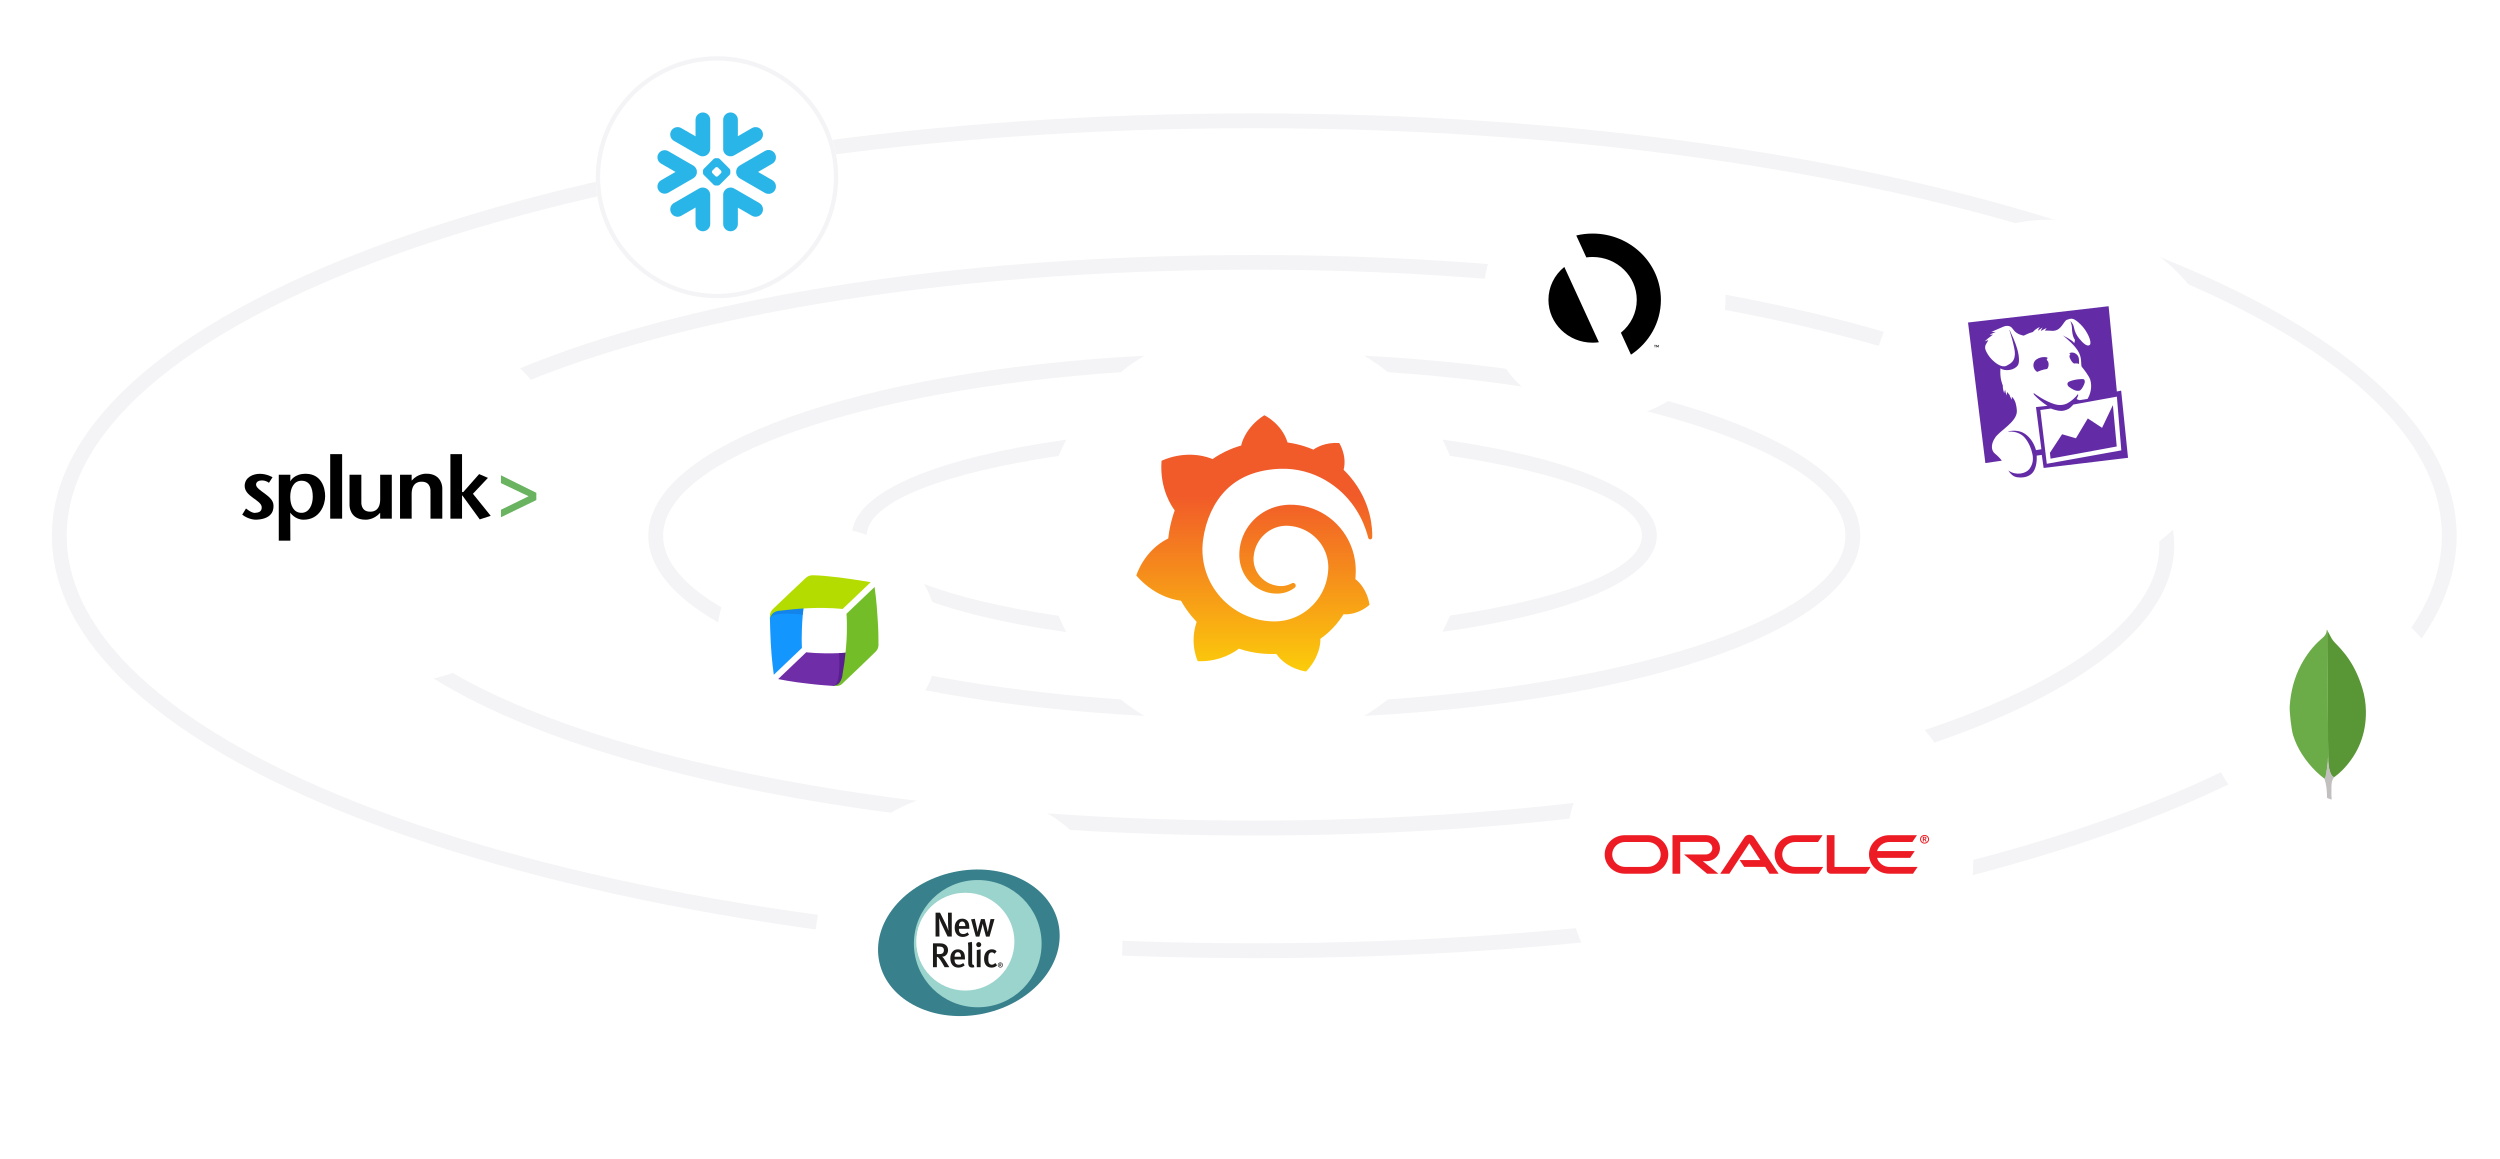 <svg width="578" height="268" viewBox="0 0 578 268" fill="none" xmlns="http://www.w3.org/2000/svg">
<path opacity="0.3" d="M289.988 193.172C170.729 193.172 77.297 163.692 77.297 126.065C77.297 88.439 170.729 58.959 289.988 58.959C409.247 58.959 502.679 88.439 502.679 126.065C502.679 163.692 409.247 193.172 289.988 193.172ZM289.988 62.358C174.592 62.358 80.725 90.926 80.725 126.043C80.725 161.159 174.592 189.727 289.988 189.727C405.384 189.727 499.251 161.159 499.251 126.043C499.251 90.926 405.384 62.358 289.988 62.358Z" fill="#D8D8DF"/>
<path opacity="0.3" d="M289.989 221.512C216.006 221.512 146.435 211.495 94.073 193.309C41.141 174.941 12 150.275 12 123.875C12 97.475 41.141 72.786 94.073 54.418C146.435 36.232 216.006 26.215 289.989 26.215C363.971 26.215 433.542 36.232 485.904 54.418C538.837 72.786 567.977 97.452 567.977 123.875C567.977 150.298 538.837 174.941 485.904 193.332C433.542 211.517 363.971 221.534 289.989 221.534V221.512ZM289.989 29.638C138.595 29.638 15.428 71.896 15.428 123.875C15.428 175.854 138.595 218.089 289.989 218.089C441.382 218.089 564.549 175.831 564.549 123.875C564.549 71.919 441.405 29.638 289.989 29.638Z" fill="#D8D8DF"/>
<g filter="url(#filter0_d_25475_349)">
<path d="M289.989 172.682C316.989 172.682 338.876 150.83 338.876 123.875C338.876 96.92 316.989 75.068 289.989 75.068C262.989 75.068 241.102 96.92 241.102 123.875C241.102 150.83 262.989 172.682 289.989 172.682Z" fill="white"/>
</g>
<path opacity="0.3" d="M153.315 123.875C153.315 105.803 199.323 90.15 259.112 86.043C260.826 84.651 262.655 83.396 264.574 82.233C198.568 85.747 149.887 102.769 149.887 123.875C149.887 144.981 198.568 162.003 264.574 165.517C262.677 164.353 260.849 163.121 259.112 161.707C199.3 157.599 153.315 141.947 153.315 123.875Z" fill="#D8D8DF"/>
<path opacity="0.3" d="M430.092 123.875C430.092 102.769 381.41 85.747 315.404 82.233C317.301 83.396 319.13 84.629 320.867 86.043C380.656 90.15 426.664 105.803 426.664 123.875C426.664 141.947 380.656 157.599 320.867 161.707C319.153 163.098 317.301 164.353 315.404 165.517C381.41 162.003 430.092 144.981 430.092 123.875Z" fill="#D8D8DF"/>
<path opacity="0.3" d="M200.374 123.875C200.374 115.683 219.732 109.089 244.759 105.415C245.284 104.137 245.878 102.882 246.518 101.65C218.475 105.552 196.945 113.287 196.945 123.897C196.945 134.508 218.475 142.22 246.518 146.145C245.878 144.912 245.284 143.657 244.759 142.38C219.732 138.683 200.374 132.089 200.374 123.92V123.875Z" fill="#D8D8DF"/>
<path opacity="0.3" d="M383.055 123.875C383.055 113.265 361.526 105.552 333.482 101.628C334.122 102.86 334.717 104.115 335.242 105.393C360.269 109.089 379.627 115.683 379.627 123.852C379.627 132.021 360.269 138.638 335.242 142.312C334.717 143.589 334.122 144.844 333.482 146.076C361.526 142.175 383.055 134.439 383.055 123.829V123.875Z" fill="#D8D8DF"/>
<path d="M317.189 122.145C317.099 121.151 316.929 120.001 316.594 118.736C316.265 117.471 315.774 116.088 315.061 114.652C314.345 113.218 313.411 111.724 312.196 110.281C311.722 109.714 311.206 109.156 310.646 108.612C311.479 105.298 309.63 102.425 309.63 102.425C306.44 102.225 304.412 103.415 303.661 103.959C303.536 103.905 303.41 103.852 303.283 103.8C302.739 103.58 302.181 103.375 301.608 103.193C301.035 103.013 300.448 102.846 299.849 102.704C299.25 102.564 298.638 102.445 298.015 102.349C297.906 102.332 297.797 102.318 297.688 102.302C296.303 97.858 292.31 96 292.31 96C287.858 98.823 287.01 102.776 287.01 102.776C287.01 102.776 286.988 102.863 286.962 103.01C286.715 103.079 286.469 103.151 286.223 103.229C285.881 103.333 285.544 103.46 285.203 103.581C284.866 103.713 284.527 103.843 284.192 103.991C283.52 104.281 282.854 104.605 282.203 104.97C281.57 105.325 280.95 105.714 280.346 106.136C280.259 106.095 280.19 106.065 280.19 106.065C274.024 103.709 268.549 106.543 268.549 106.543C268.05 113.103 271.011 117.236 271.598 117.986C271.453 118.392 271.317 118.801 271.19 119.214C270.733 120.699 270.393 122.226 270.182 123.803C270.151 124.029 270.124 124.257 270.099 124.486C264.401 127.298 262.713 133.066 262.713 133.066C267.467 138.535 273.013 138.872 273.013 138.872C273.017 138.868 273.022 138.863 273.027 138.859C273.733 140.117 274.548 141.314 275.466 142.43C275.851 142.897 276.254 143.349 276.672 143.785C274.938 148.743 276.916 152.87 276.916 152.87C282.209 153.069 285.688 150.555 286.42 149.972C286.948 150.149 287.481 150.309 288.02 150.449C289.647 150.868 291.313 151.114 292.978 151.188C293.394 151.206 293.81 151.214 294.225 151.211L294.426 151.21L294.558 151.206L294.821 151.198L295.081 151.186L295.087 151.194C297.581 154.751 301.967 155.255 301.967 155.255C305.088 151.965 305.266 148.704 305.266 147.997C305.266 147.997 305.266 147.974 305.265 147.95C305.265 147.891 305.263 147.851 305.263 147.851C305.263 147.851 305.262 147.851 305.262 147.85C305.26 147.801 305.258 147.752 305.254 147.699C305.908 147.241 306.534 146.746 307.124 146.217C308.372 145.086 309.463 143.802 310.368 142.413C310.453 142.283 310.536 142.152 310.617 142.019C314.147 142.221 316.637 139.834 316.637 139.834C316.051 136.156 313.955 134.36 313.518 134.022C313.518 134.022 313.499 134.007 313.473 133.987C313.449 133.969 313.433 133.958 313.433 133.958H313.432C313.409 133.942 313.384 133.926 313.356 133.909C313.377 133.687 313.397 133.466 313.41 133.244C313.437 132.848 313.446 132.451 313.449 132.056L313.445 131.76L313.443 131.613L313.442 131.539C313.44 131.437 313.44 131.475 313.439 131.436L313.428 131.189L313.409 130.856C313.403 130.738 313.394 130.641 313.385 130.538C313.376 130.436 313.367 130.334 313.354 130.232L313.319 129.927L313.276 129.623C313.216 129.218 313.139 128.817 313.048 128.421C312.678 126.835 312.059 125.331 311.243 123.978C310.425 122.625 309.408 121.427 308.262 120.417C307.115 119.406 305.831 118.594 304.484 117.988C303.137 117.381 301.72 116.991 300.312 116.813C299.607 116.721 298.904 116.685 298.21 116.693L297.95 116.699L297.885 116.7C297.869 116.7 297.787 116.703 297.796 116.703L297.688 116.71L297.431 116.726C297.332 116.733 297.231 116.74 297.145 116.75C296.788 116.785 296.434 116.834 296.084 116.9C294.685 117.162 293.364 117.668 292.202 118.364C291.039 119.059 290.027 119.933 289.206 120.918C288.385 121.903 287.746 122.994 287.306 124.124C286.866 125.255 286.62 126.42 286.551 127.555C286.535 127.839 286.528 128.121 286.532 128.4C286.533 128.469 286.534 128.539 286.537 128.609L286.546 128.836C286.556 128.972 286.566 129.107 286.577 129.242C286.632 129.816 286.738 130.366 286.891 130.897C287.198 131.959 287.69 132.92 288.298 133.736C288.906 134.555 289.63 135.23 290.401 135.756C291.172 136.284 291.995 136.66 292.811 136.901C293.628 137.143 294.44 137.245 295.205 137.243C295.301 137.244 295.395 137.24 295.49 137.238C295.541 137.237 295.591 137.233 295.642 137.231C295.693 137.227 295.744 137.225 295.794 137.222C295.875 137.213 295.956 137.205 296.037 137.197C296.056 137.195 296.082 137.192 296.106 137.189L296.181 137.179C296.23 137.172 296.279 137.166 296.329 137.159C296.429 137.147 296.516 137.127 296.607 137.111C296.697 137.094 296.785 137.076 296.873 137.053C297.049 137.012 297.219 136.96 297.386 136.909C297.719 136.799 298.032 136.666 298.324 136.518C298.616 136.368 298.884 136.199 299.133 136.024C299.204 135.973 299.274 135.92 299.342 135.867C299.61 135.657 299.653 135.267 299.437 135.003C299.251 134.775 298.93 134.714 298.672 134.857C298.609 134.891 298.545 134.925 298.48 134.958C298.257 135.066 298.024 135.165 297.778 135.245C297.531 135.323 297.274 135.388 297.008 135.434C296.875 135.453 296.74 135.473 296.603 135.483C296.534 135.49 296.466 135.494 296.396 135.496C296.327 135.499 296.254 135.504 296.192 135.501C296.126 135.5 296.06 135.499 295.993 135.498C295.911 135.494 295.828 135.49 295.744 135.486C295.743 135.485 295.701 135.485 295.735 135.484L295.707 135.481L295.651 135.477C295.614 135.472 295.577 135.47 295.54 135.466C295.465 135.457 295.391 135.449 295.316 135.437C294.718 135.353 294.113 135.18 293.528 134.915C292.944 134.651 292.383 134.286 291.879 133.832C291.375 133.38 290.934 132.832 290.589 132.215C290.243 131.599 290.002 130.911 289.89 130.191C289.833 129.833 289.809 129.461 289.819 129.095C289.824 128.995 289.828 128.894 289.833 128.793C289.834 128.82 289.835 128.779 289.836 128.776L289.84 128.739L289.846 128.665C289.85 128.616 289.855 128.567 289.861 128.518C289.881 128.32 289.911 128.123 289.946 127.927C290.223 126.359 291.007 124.831 292.221 123.667C292.525 123.378 292.852 123.109 293.2 122.868C293.55 122.629 293.92 122.417 294.306 122.238C294.693 122.06 295.097 121.915 295.51 121.802C295.924 121.69 296.349 121.616 296.78 121.579C296.995 121.56 297.212 121.552 297.429 121.552C297.487 121.552 297.53 121.554 297.576 121.556L297.751 121.561L297.86 121.565C297.905 121.566 297.86 121.567 297.879 121.568L297.924 121.571L298.099 121.583C298.567 121.62 299.032 121.686 299.491 121.79C300.408 121.994 301.301 122.332 302.134 122.793C303.798 123.716 305.219 125.158 306.089 126.897C306.528 127.762 306.833 128.697 306.986 129.661C307.023 129.902 307.05 130.145 307.071 130.388L307.084 130.571L307.093 130.755C307.097 130.815 307.097 130.878 307.099 130.938C307.1 130.999 307.103 131.066 307.101 131.112L307.1 131.271L307.097 131.449C307.091 131.567 307.082 131.761 307.076 131.88C307.056 132.146 307.034 132.412 306.998 132.676C306.967 132.939 306.921 133.2 306.873 133.46C306.821 133.719 306.766 133.978 306.699 134.234C306.569 134.748 306.405 135.253 306.21 135.746C305.821 136.734 305.298 137.671 304.673 138.536C303.414 140.264 301.698 141.676 299.747 142.564C298.771 143.005 297.742 143.328 296.684 143.503C296.156 143.593 295.62 143.645 295.082 143.664L294.983 143.668L294.897 143.669L294.725 143.671L294.461 143.67H294.329C294.402 143.669 294.319 143.669 294.321 143.668L294.267 143.666C293.979 143.659 293.692 143.645 293.406 143.624C292.26 143.537 291.129 143.333 290.032 143.014C288.934 142.697 287.868 142.271 286.86 141.735C284.847 140.659 283.046 139.181 281.635 137.404C280.926 136.519 280.308 135.566 279.798 134.564C279.287 133.562 278.886 132.511 278.589 131.437C278.294 130.362 278.111 129.261 278.039 128.155L278.026 127.948L278.023 127.896L278.021 127.85L278.018 127.759L278.011 127.576L278.009 127.53L278.008 127.468L278.007 127.339L278.003 127.082L278.002 127.032C278.002 127.039 278.002 127.041 278.002 127.015L278.003 126.915C278.003 126.782 278.008 126.645 278.011 126.509C278.034 125.962 278.077 125.402 278.149 124.838C278.221 124.275 278.313 123.71 278.428 123.151C278.545 122.591 278.681 122.036 278.836 121.489C279.149 120.396 279.538 119.339 280.001 118.339C280.927 116.339 282.14 114.573 283.596 113.152C283.96 112.796 284.337 112.46 284.729 112.144C285.121 111.829 285.529 111.537 285.948 111.264C286.364 110.988 286.797 110.738 287.239 110.507C287.459 110.388 287.686 110.284 287.911 110.175C288.026 110.124 288.14 110.074 288.254 110.023C288.368 109.972 288.483 109.923 288.599 109.877C289.06 109.681 289.535 109.517 290.013 109.363C290.133 109.326 290.254 109.29 290.374 109.253C290.493 109.216 290.616 109.187 290.738 109.153C290.98 109.084 291.226 109.026 291.471 108.966C291.593 108.934 291.718 108.912 291.841 108.885C291.964 108.86 292.087 108.831 292.211 108.807C292.336 108.785 292.461 108.762 292.584 108.74L292.77 108.706L292.958 108.677C293.084 108.658 293.208 108.639 293.334 108.62C293.473 108.597 293.616 108.586 293.755 108.565C293.871 108.551 294.06 108.528 294.175 108.514C294.264 108.505 294.352 108.496 294.44 108.487L294.617 108.468L294.706 108.458L294.811 108.451C294.953 108.442 295.094 108.433 295.236 108.423L295.448 108.409C295.446 108.408 295.526 108.406 295.458 108.406L295.503 108.404L295.593 108.4C295.714 108.394 295.834 108.389 295.955 108.383C296.436 108.368 296.914 108.368 297.389 108.384C298.337 108.424 299.268 108.527 300.173 108.695C301.983 109.032 303.688 109.614 305.228 110.375C306.773 111.13 308.154 112.058 309.357 113.068C309.432 113.131 309.507 113.195 309.58 113.258C309.653 113.322 309.726 113.387 309.799 113.451C309.945 113.578 310.083 113.712 310.224 113.841C310.364 113.971 310.499 114.104 310.634 114.235C310.765 114.37 310.9 114.501 311.026 114.636C311.535 115.175 312.008 115.72 312.432 116.271C313.285 117.369 313.966 118.476 314.51 119.522C314.544 119.588 314.578 119.652 314.611 119.717C314.643 119.783 314.675 119.847 314.706 119.912C314.77 120.042 314.834 120.169 314.891 120.296C314.95 120.423 315.01 120.549 315.065 120.673C315.12 120.799 315.173 120.922 315.226 121.043C315.43 121.533 315.614 121.998 315.765 122.441C316.015 123.152 316.196 123.795 316.338 124.351C316.395 124.575 316.606 124.723 316.835 124.702C317.072 124.68 317.255 124.484 317.26 124.246C317.273 123.651 317.258 122.947 317.189 122.145Z" fill="url(#paint0_linear_25475_349)"/>
<g filter="url(#filter1_d_25475_349)">
<path d="M474.04 132.66C496.963 132.66 515.545 114.108 515.545 91.223C515.545 68.338 496.963 49.786 474.04 49.786C451.118 49.786 432.535 68.338 432.535 91.223C432.535 114.108 451.118 132.66 474.04 132.66Z" fill="white"/>
</g>
<g filter="url(#filter2_d_25475_349)">
<path d="M90.5 157C113.972 157 133 137.972 133 114.5C133 91.028 113.972 72 90.5 72C67.028 72 48 91.028 48 114.5C48 137.972 67.028 157 90.5 157Z" fill="white"/>
</g>
<g filter="url(#filter3_d_25475_349)">
<path d="M191.367 172.157C205.505 172.157 216.965 160.715 216.965 146.601C216.965 132.487 205.505 121.046 191.367 121.046C177.23 121.046 165.77 132.487 165.77 146.601C165.77 160.715 177.23 172.157 191.367 172.157Z" fill="white"/>
</g>
<g filter="url(#filter4_d_25475_349)">
<path d="M370.919 95.9C386.394 95.9 398.94 83.376 398.94 67.926C398.94 52.476 386.394 39.952 370.919 39.952C355.444 39.952 342.898 52.476 342.898 67.926C342.898 83.376 355.444 95.9 370.919 95.9Z" fill="white"/>
</g>
<g filter="url(#filter5_d_25475_349)">
<path d="M165.771 67.949C181.246 67.949 193.791 55.424 193.791 39.974C193.791 24.525 181.246 12 165.771 12C150.295 12 137.75 24.525 137.75 39.974C137.75 55.424 150.295 67.949 165.771 67.949Z" fill="white"/>
<path d="M193.291 39.974C193.291 55.147 180.971 67.449 165.771 67.449C150.571 67.449 138.25 55.147 138.25 39.974C138.25 24.802 150.571 12.5 165.771 12.5C180.971 12.5 193.291 24.802 193.291 39.974Z" stroke="#F4F4F6"/>
</g>
<path d="M186.504 135.204C186.204 136.904 185.804 139.504 185.604 142.104C185.204 146.704 185.404 149.804 185.404 149.804L178.904 156.004C178.904 156.004 178.404 152.604 178.204 148.704C178.104 146.304 178.004 144.204 178.004 142.904V142.704C178.004 142.604 178.104 141.804 178.904 140.904C179.904 139.904 186.604 134.604 186.504 135.204Z" fill="#1496FF"/>
<path d="M186.504 135.204C186.204 136.904 185.804 139.504 185.604 142.104C185.604 142.104 178.404 141.204 178.004 143.004C178.004 142.904 178.104 141.904 179.004 141.004C179.904 140.104 186.604 134.604 186.504 135.204Z" fill="#1284EA"/>
<path d="M178.004 142.504V142.904C178.104 142.604 178.204 142.404 178.504 142.004C179.004 141.404 179.804 141.204 180.204 141.204C182.004 141.004 184.504 140.704 187.204 140.604C191.704 140.404 194.804 140.804 194.804 140.804L201.304 134.604C201.304 134.604 197.904 134.004 194.004 133.504C191.504 133.204 189.204 133.004 188.004 133.004C187.904 133.004 187.004 132.904 186.204 133.704C185.204 134.604 180.604 139.004 178.704 140.804C177.904 141.604 178.004 142.504 178.004 142.504Z" fill="#B4DC00"/>
<path d="M201.004 150.404C199.204 150.604 196.704 150.904 194.004 151.004C189.504 151.204 186.404 150.804 186.404 150.804L179.904 157.004C179.904 157.004 183.304 157.704 187.204 158.104C189.604 158.404 191.704 158.504 192.904 158.604C193.004 158.604 193.104 158.504 193.204 158.504C193.304 158.504 194.204 158.304 195.004 157.504C196.004 156.604 201.504 150.304 201.004 150.404Z" fill="#6F2DA8"/>
<path d="M201.005 150.404C199.205 150.604 196.705 150.904 194.005 151.004C194.005 151.004 194.505 158.204 192.805 158.504C192.905 158.504 194.105 158.404 194.905 157.604C195.905 156.804 201.505 150.304 201.005 150.404Z" fill="#591F91"/>
<path d="M193.205 158.604H192.805C193.105 158.504 193.305 158.404 193.705 158.204C194.405 157.704 194.605 156.804 194.705 156.504C195.005 154.804 195.405 152.204 195.605 149.604C196.005 145.004 195.705 141.904 195.705 141.904L202.205 135.704C202.205 135.704 202.705 139.104 202.905 143.004C203.105 145.504 203.105 147.804 203.105 149.004C203.105 149.104 203.205 150.004 202.305 150.804C201.405 151.704 196.805 156.104 194.905 157.904C194.205 158.704 193.305 158.604 193.205 158.604Z" fill="#73BE28"/>
<g filter="url(#filter6_d_25475_349)">
<path d="M538.267 192.442C553.742 192.442 566.287 179.917 566.287 164.468C566.287 149.018 553.742 136.493 538.267 136.493C522.791 136.493 510.246 149.018 510.246 164.468C510.246 179.917 522.791 192.442 538.267 192.442Z" fill="white"/>
</g>
<g filter="url(#filter7_d_25475_349)">
<path d="M223.96 253C243.588 253 259.5 237.114 259.5 217.519C259.5 197.923 243.588 182.037 223.96 182.037C204.332 182.037 188.42 197.923 188.42 217.519C188.42 237.114 204.332 253 223.96 253Z" fill="white"/>
</g>
<g filter="url(#filter8_d_25475_349)">
<path d="M408.996 245.447C435.075 245.447 456.215 224.342 456.215 198.306C456.215 172.271 435.075 151.165 408.996 151.165C382.918 151.165 361.777 172.271 361.777 198.306C361.777 224.342 382.918 245.447 408.996 245.447Z" fill="white"/>
</g>
<path d="M402.206 198.855H406.978L404.448 194.957L399.828 202H397.722L403.357 193.551C403.599 193.203 404.008 193 404.463 193C404.902 193 405.311 193.203 405.554 193.536L411.219 202H409.098L408.114 200.42H403.266L402.206 198.855ZM424.141 200.42V193.087H422.353V201.145C422.353 201.362 422.444 201.58 422.611 201.739C422.793 201.899 423.02 202 423.262 202H431.427L432.488 200.435H424.141V200.42ZM394.51 199.116C396.252 199.116 397.661 197.768 397.661 196.101C397.661 194.435 396.252 193.087 394.51 193.087H386.679V202H388.466V194.652H394.389C395.222 194.652 395.889 195.29 395.889 196.101C395.889 196.899 395.222 197.551 394.389 197.551H389.345L394.677 202H397.283L393.692 199.116H394.51ZM375.651 202C373.075 202 371 200 371 197.551C371 195.087 373.09 193.101 375.651 193.101H381.059C383.634 193.101 385.709 195.101 385.709 197.551C385.709 200.014 383.619 202 381.059 202H375.651ZM380.937 200.435C382.604 200.435 383.952 199.145 383.952 197.551C383.952 195.957 382.604 194.667 380.937 194.667H375.757C374.105 194.652 372.742 195.957 372.742 197.551C372.742 199.145 374.09 200.435 375.757 200.435H380.937ZM414.946 202C412.37 202 410.295 200 410.295 197.551C410.295 195.087 412.386 193.101 414.946 193.101H421.384L420.323 194.667H415.067C413.401 194.667 412.052 195.957 412.052 197.551C412.052 199.145 413.401 200.435 415.067 200.435H421.52L420.475 202H414.946ZM436.865 200.435C435.487 200.435 434.321 199.551 433.972 198.333H441.622L442.682 196.768H433.972C434.321 195.551 435.487 194.667 436.881 194.667H442.137L443.198 193.101H436.759C434.184 193.101 432.109 195.101 432.109 197.551C432.109 200.014 434.199 202 436.759 202H442.289L443.349 200.435H436.865ZM444.137 194.043C444.137 193.609 444.5 193.261 444.955 193.261C445.409 193.261 445.773 193.609 445.773 194.043C445.773 194.478 445.409 194.826 444.955 194.826C444.5 194.826 444.137 194.478 444.137 194.043ZM444.955 195.043C445.53 195.043 446 194.594 446 194.043C446 193.493 445.53 193.043 444.955 193.043C444.379 193.043 443.91 193.493 443.91 194.043C443.91 194.594 444.379 195.043 444.955 195.043ZM444.849 193.449C445.015 193.449 445.076 193.449 445.152 193.478C445.364 193.551 445.379 193.725 445.379 193.797C445.379 193.812 445.379 193.855 445.364 193.884C445.349 193.928 445.333 194.014 445.212 194.072C445.197 194.087 445.197 194.087 445.167 194.101L445.44 194.565H445.182L444.94 194.13H444.788V194.565H444.561V193.449H444.849ZM444.94 193.957C445.015 193.957 445.091 193.957 445.137 193.884C445.152 193.855 445.167 193.826 445.167 193.783C445.167 193.725 445.137 193.667 445.076 193.652C445.031 193.638 444.97 193.638 444.864 193.638H444.803V193.957H444.94Z" fill="#ED1C24"/>
<path fill-rule="evenodd" clip-rule="evenodd" d="M485.997 98.912L482.701 96.74L479.952 101.331L476.756 100.397L473.941 104.693L474.085 106.045L489.388 103.226L488.499 93.665L485.997 98.912ZM471.725 94.792L474.181 94.454C474.578 94.632 474.855 94.7 475.332 94.821C476.074 95.015 476.932 95.2 478.204 94.559C478.499 94.413 479.116 93.848 479.364 93.528L489.423 91.703L490.449 104.123L473.216 107.229L471.725 94.792ZM490.41 90.316L489.417 90.506L487.511 70.797L455.008 74.566L459.013 107.061L462.817 106.508C462.514 106.074 462.039 105.549 461.232 104.877C460.111 103.947 460.507 102.364 461.17 101.366C462.043 99.68 466.55 97.535 466.294 94.839C466.202 93.858 466.046 92.582 465.136 91.707C465.102 92.071 465.163 92.42 465.163 92.42C465.163 92.42 464.79 91.944 464.602 91.293C464.417 91.043 464.272 90.965 464.075 90.631C463.934 91.016 463.954 91.463 463.954 91.463C463.954 91.463 463.649 90.74 463.598 90.131C463.416 90.404 463.371 90.922 463.371 90.922C463.371 90.922 462.975 89.783 463.065 89.169C462.883 88.636 462.346 87.577 462.498 85.17C463.491 85.866 465.675 85.7 466.525 84.445C466.808 84.029 467.001 82.896 466.384 80.663C465.987 79.231 465.007 77.098 464.624 76.287L464.579 76.32C464.78 76.973 465.196 78.338 465.356 79.003C465.839 81.013 465.968 81.712 465.741 82.638C465.548 83.443 465.087 83.971 463.915 84.561C462.742 85.153 461.187 83.713 461.088 83.635C459.949 82.728 459.068 81.247 458.97 80.528C458.868 79.741 459.423 79.268 459.704 78.626C459.304 78.741 458.857 78.944 458.857 78.944C458.857 78.944 459.39 78.391 460.048 77.914C460.322 77.735 460.48 77.619 460.767 77.381C460.351 77.375 460.013 77.385 460.013 77.385C460.013 77.385 460.707 77.01 461.426 76.738C460.9 76.715 460.396 76.734 460.396 76.734C460.396 76.734 461.943 76.043 463.164 75.535C464.004 75.191 464.825 75.293 465.286 75.959C465.892 76.832 466.527 77.307 467.875 77.602C468.703 77.234 468.953 77.047 469.992 76.764C470.907 75.758 471.626 75.627 471.626 75.627C471.626 75.627 471.27 75.953 471.174 76.467C471.694 76.058 472.262 75.716 472.262 75.716C472.262 75.716 472.042 75.988 471.837 76.42L471.883 76.49C472.489 76.127 473.2 75.842 473.2 75.842C473.2 75.842 472.997 76.1 472.759 76.432C473.216 76.428 474.142 76.451 474.499 76.492C476.621 76.539 477.061 74.226 477.875 73.937C478.895 73.573 479.35 73.353 481.087 75.058C482.578 76.523 483.742 79.143 483.164 79.731C482.679 80.218 481.722 79.542 480.663 78.219C480.102 77.52 479.68 76.693 479.481 75.642C479.313 74.755 478.663 74.242 478.663 74.242C478.663 74.242 479.04 75.084 479.04 75.826C479.04 76.232 479.09 77.748 479.741 78.598C479.677 78.723 479.647 79.214 479.575 79.307C478.819 78.393 477.193 77.739 476.93 77.545C477.826 78.28 479.888 79.968 480.679 81.585C481.427 83.115 480.986 84.518 481.365 84.881C481.472 84.985 482.974 86.856 483.263 87.798C483.768 89.437 483.293 91.16 482.634 92.229L480.792 92.516C480.522 92.442 480.341 92.403 480.099 92.264C480.231 92.028 480.497 91.439 480.499 91.318L480.396 91.137C479.821 91.949 478.862 92.739 478.063 93.192C477.018 93.784 475.814 93.692 475.031 93.45C472.806 92.764 470.701 91.26 470.195 90.865C470.195 90.865 470.18 91.18 470.276 91.252C470.836 91.885 472.122 93.03 473.364 93.827L470.717 94.118L471.969 103.865C471.415 103.945 471.329 103.984 470.721 104.07C470.186 102.179 469.162 100.942 468.043 100.223C467.056 99.588 465.694 99.446 464.389 99.704L464.305 99.801C465.212 99.707 466.282 99.838 467.38 100.534C468.459 101.216 469.328 102.978 469.648 104.039C470.059 105.394 470.342 106.844 469.238 108.382C468.453 109.474 466.163 110.077 464.311 108.772C464.805 109.567 465.474 110.218 466.372 110.339C467.708 110.521 468.976 110.288 469.848 109.394C470.592 108.628 470.989 107.026 470.883 105.34L472.061 105.17L472.487 108.196L492 105.846L490.41 90.316ZM478.538 82.095C478.483 82.22 478.397 82.3 478.526 82.705L478.534 82.728L478.553 82.781L478.606 82.902C478.838 83.375 479.092 83.822 479.516 84.051C479.626 84.033 479.741 84.02 479.858 84.014C480.257 83.996 480.509 84.059 480.669 84.147C480.683 84.066 480.687 83.951 480.677 83.779C480.646 83.18 480.796 82.16 479.643 81.622C479.208 81.421 478.598 81.482 478.395 81.736C478.432 81.74 478.465 81.748 478.491 81.757C478.801 81.863 478.594 81.968 478.538 82.095ZM481.769 87.692C481.618 87.608 480.911 87.642 480.415 87.7C479.469 87.812 478.448 88.14 478.223 88.314C477.817 88.628 478 89.177 478.301 89.402C479.145 90.031 479.884 90.455 480.663 90.351C481.142 90.289 481.564 89.531 481.863 88.841C482.07 88.368 482.07 87.859 481.769 87.692ZM473.394 82.838C473.661 82.584 472.065 82.251 470.827 83.096C469.914 83.719 469.885 85.055 470.758 85.811C470.846 85.885 470.918 85.94 470.985 85.983C471.241 85.862 471.532 85.741 471.866 85.633C472.432 85.45 472.901 85.354 473.288 85.305C473.474 85.098 473.689 84.735 473.634 84.076C473.562 83.18 472.884 83.322 473.394 82.838Z" fill="#632CA6"/>
<path d="M365.643 70.374L361.669 61.717C359.342 63.596 357.997 66.384 358 69.322C358 74.794 362.572 79.229 368.21 79.229C368.695 79.229 369.179 79.196 369.659 79.13L365.697 70.495C365.68 70.454 365.66 70.415 365.643 70.374ZM368.211 54C366.938 53.999 365.669 54.147 364.433 54.442L366.76 59.516C367.24 59.45 367.725 59.417 368.21 59.416C373.849 59.416 378.418 63.851 378.418 69.322C378.422 72.26 377.077 75.048 374.749 76.928L377.076 82C381.255 79.245 384 74.596 384 69.322C384 60.861 376.93 54 368.211 54ZM382.429 79.832H382.582V80.312H382.686V79.831H382.839V79.745H382.429V79.832ZM383.208 80.12L383.054 79.747H382.946V80.312H383.05V79.954L383.177 80.26H383.238L383.365 79.954V80.312H383.47V79.747H383.362L383.208 80.12Z" fill="black"/>
<path d="M223.234 229.236C216.856 229.236 211.689 224.086 211.689 217.732C211.689 211.38 216.856 206.23 223.234 206.23C229.609 206.23 234.779 211.38 234.779 217.732C234.779 224.086 229.609 229.236 223.234 229.236ZM244.692 213.49C242.722 204.467 231.862 199.16 220.434 201.635C209.007 204.111 201.339 213.433 203.308 222.455C205.277 231.478 216.138 236.786 227.565 234.31C238.993 231.834 246.66 222.512 244.692 213.49Z" fill="#37808C"/>
<path d="M223.181 229.018C216.911 229.018 211.83 223.954 211.83 217.708C211.83 211.463 216.911 206.4 223.181 206.4C229.449 206.4 234.531 211.463 234.531 217.708C234.531 223.954 229.449 229.018 223.181 229.018ZM226.056 203.463C217.903 203.463 211.291 210.05 211.291 218.174C211.291 226.298 217.903 232.885 226.056 232.885C234.21 232.885 240.822 226.298 240.822 218.174C240.822 210.05 234.21 203.463 226.056 203.463Z" fill="#9BD3CD"/>
<path d="M219.081 216.52L217.843 213.933C217.547 213.321 217.243 212.628 217.14 212.302L217.116 212.326C217.156 212.787 217.164 213.368 217.172 213.854L217.203 216.52H216.301V211.012H217.339L218.681 213.703C218.937 214.212 219.177 214.865 219.249 215.12L219.273 215.096C219.249 214.817 219.193 214.029 219.193 213.528L219.177 211.012H220.048V216.52H219.081Z" fill="#1B1A19"/>
<path d="M222.468 213.058C221.973 213.058 221.701 213.448 221.701 214.101H223.195C223.195 213.448 222.908 213.058 222.468 213.058ZM221.693 214.745V214.809C221.693 215.366 221.901 215.955 222.692 215.955C223.067 215.955 223.395 215.82 223.698 215.557L224.042 216.091C223.619 216.449 223.131 216.624 222.588 216.624C221.446 216.624 220.727 215.804 220.727 214.515C220.727 213.806 220.878 213.336 221.23 212.939C221.557 212.564 221.957 212.397 222.468 212.397C222.868 212.397 223.235 212.501 223.579 212.811C223.93 213.13 224.106 213.623 224.106 214.562V214.745H221.693Z" fill="#1B1A19"/>
<path d="M228.78 216.536H227.957L227.462 214.682C227.334 214.204 227.198 213.583 227.198 213.583H227.182C227.182 213.583 227.118 213.981 226.919 214.722L226.431 216.536H225.608L224.506 212.548L225.377 212.429L225.816 214.379C225.928 214.881 226.024 215.438 226.024 215.438H226.048C226.048 215.438 226.128 214.913 226.279 214.355L226.799 212.493H227.662L228.117 214.308C228.285 214.96 228.373 215.454 228.373 215.454H228.397C228.397 215.454 228.492 214.841 228.596 214.371L229.012 212.493H229.922L228.78 216.536Z" fill="#1B1A19"/>
<path d="M217.109 218.842H216.606V220.586H217.077C217.557 220.586 217.812 220.522 217.98 220.355C218.132 220.203 218.228 219.973 218.228 219.686C218.228 219.129 217.924 218.842 217.109 218.842ZM218.387 223.61L217.908 222.759C217.525 222.082 217.269 221.7 216.965 221.397C216.861 221.294 216.782 221.238 216.606 221.23V223.61H215.703V218.102H217.389C218.627 218.102 219.186 218.819 219.186 219.678C219.186 220.466 218.675 221.19 217.812 221.19C218.012 221.294 218.379 221.827 218.667 222.289L219.482 223.61H218.387Z" fill="#1B1A19"/>
<path d="M221.462 220.148C220.967 220.148 220.695 220.538 220.695 221.19H222.189C222.189 220.538 221.902 220.148 221.462 220.148ZM220.687 221.835V221.899C220.687 222.456 220.895 223.045 221.686 223.045C222.062 223.045 222.389 222.91 222.693 222.647L223.036 223.18C222.613 223.539 222.125 223.714 221.582 223.714C220.44 223.714 219.721 222.894 219.721 221.604C219.721 220.896 219.873 220.426 220.224 220.028C220.552 219.654 220.951 219.487 221.462 219.487C221.862 219.487 222.229 219.591 222.573 219.901C222.924 220.219 223.1 220.713 223.1 221.652V221.835H220.687Z" fill="#1B1A19"/>
<path d="M224.746 223.698C223.859 223.698 223.859 222.902 223.859 222.56V219.129C223.859 218.58 223.835 218.285 223.779 217.951L224.682 217.752C224.746 217.999 224.754 218.333 224.754 218.858V222.273C224.754 222.814 224.778 222.902 224.842 222.997C224.89 223.069 225.026 223.109 225.129 223.061L225.273 223.602C225.113 223.666 224.946 223.698 224.746 223.698Z" fill="#1B1A19"/>
<path d="M225.833 223.61V219.646L226.72 219.487V223.61H225.833ZM226.272 218.986C225.953 218.986 225.705 218.723 225.705 218.405C225.705 218.078 225.961 217.816 226.288 217.816C226.6 217.816 226.863 218.07 226.863 218.405C226.863 218.723 226.6 218.986 226.272 218.986Z" fill="#1B1A19"/>
<path d="M229.235 223.714C228.133 223.714 227.518 222.942 227.518 221.644C227.518 220.18 228.396 219.479 229.299 219.479C229.739 219.479 230.058 219.583 230.418 219.917L229.978 220.498C229.739 220.283 229.531 220.188 229.299 220.188C229.02 220.188 228.788 220.331 228.66 220.594C228.54 220.84 228.492 221.214 228.492 221.716C228.492 222.265 228.58 222.615 228.764 222.814C228.892 222.958 229.083 223.045 229.299 223.045C229.579 223.045 229.85 222.91 230.114 222.647L230.529 223.18C230.162 223.547 229.779 223.714 229.235 223.714Z" fill="#1B1A19"/>
<path d="M231.326 222.888C231.312 222.883 231.283 222.878 231.251 222.878H231.203V223.058H231.248C231.305 223.058 231.331 223.052 231.348 223.036C231.364 223.02 231.374 222.996 231.374 222.969C231.374 222.928 231.358 222.901 231.326 222.888ZM231.396 223.435C231.371 223.39 231.359 223.373 231.334 223.325C231.268 223.206 231.248 223.172 231.224 223.163C231.217 223.16 231.211 223.158 231.203 223.158V223.435H231.072V222.772H231.32C231.438 222.772 231.516 222.85 231.516 222.966C231.516 223.066 231.449 223.147 231.367 223.149C231.38 223.16 231.387 223.166 231.395 223.177C231.433 223.225 231.554 223.435 231.554 223.435H231.396ZM231.28 222.634C231.028 222.634 230.825 222.843 230.825 223.107C230.825 223.371 231.028 223.584 231.28 223.584C231.532 223.584 231.736 223.371 231.736 223.107C231.736 222.843 231.532 222.634 231.28 222.634ZM231.28 223.698C230.956 223.698 230.689 223.438 230.689 223.107C230.689 222.778 230.956 222.516 231.28 222.516C231.603 222.516 231.87 222.778 231.87 223.107C231.87 223.438 231.603 223.698 231.28 223.698Z" fill="#1B1A19"/>
<g clip-path="url(#clip0_25475_349)">
<path d="M62.178 111.635C62.178 111.635 61.623 111.076 60.508 111.076C59.846 111.076 59.189 111.393 59.203 112.058C59.233 113.457 63.232 114.578 63.229 116.86C63.229 117.287 63.48 119.955 59.3 120.153C59.22 120.157 57.637 120.243 56 118.993L56.873 117.564C58.46 118.824 58.999 118.558 59.126 118.553C60.532 118.5 60.515 117.531 60.508 117.265C60.468 115.6 56.482 114.806 56.569 112.27C56.636 110.326 58.524 109.545 60.062 109.545C61.723 109.545 63.008 110.338 63.008 110.338L62.178 111.635Z" fill="black"/>
<path d="M70.879 109.545C67.934 109.451 67.117 111.304 67.117 111.304L67.13 109.756H64.453V124.995H67.13L67.104 118.526C67.104 118.526 68.188 120.156 70.176 120.156C73.971 120.156 75.176 116.681 75.176 114.737C75.176 112.587 74.186 109.651 70.879 109.545ZM69.707 118.566C67.907 118.566 67.102 116.905 67.102 114.856C67.102 112.806 67.96 111.145 69.707 111.145C71.615 111.145 72.311 112.806 72.311 114.856C72.311 116.741 71.468 118.566 69.707 118.566Z" fill="black"/>
<path d="M79.1 104.994H76.342V119.915H79.1V104.994Z" fill="black"/>
<path d="M83.544 116.079C83.544 116.079 83.356 118.315 85.578 118.301C85.774 118.3 87.827 118.447 87.898 115.603L87.894 109.756H90.585V119.915H87.898L87.894 118.553C86.422 120.246 84.576 120.153 84.481 120.153C80.812 120.155 80.812 116.873 80.812 116.873V109.756H83.543L83.544 116.079Z" fill="black"/>
<path d="M99.528 113.593C99.528 113.593 99.715 111.358 97.493 111.371C97.298 111.372 95.244 111.226 95.173 114.069L95.177 119.916H92.486V109.757H95.173L95.177 111.12C96.65 109.427 98.495 109.519 98.591 109.519C102.259 109.518 102.259 112.8 102.259 112.8V119.916H99.528L99.528 113.593Z" fill="black"/>
<path d="M106.824 119.916H104.133V104.994H106.824V113.771L107.105 113.771L110.773 109.611L112.808 110.484L109.34 114.161L113.45 119.254L110.92 120.087L106.909 114.568L106.824 114.565V119.916Z" fill="black"/>
<path d="M124 115.616L115.82 119.585V117.852L122.206 114.737L115.82 111.701V109.889L124 113.936V115.616Z" fill="#6AB361"/>
</g>
<path d="M538.061 145.706L539.109 147.673C539.344 148.036 539.599 148.358 539.9 148.657C540.781 149.527 541.602 150.456 542.357 151.436C544.132 153.767 545.329 156.354 546.184 159.153C546.697 160.863 546.975 162.617 546.996 164.39C547.082 169.692 545.264 174.245 541.599 178.028C541.003 178.628 540.359 179.179 539.674 179.674C539.311 179.674 539.139 179.396 538.99 179.14C538.717 178.664 538.536 178.142 538.455 177.6C538.326 176.959 538.241 176.318 538.283 175.655V175.356C538.254 175.292 537.934 145.857 538.061 145.706Z" fill="#599636"/>
<path d="M538.063 145.641C538.02 145.555 537.977 145.62 537.934 145.662C537.955 146.091 537.806 146.474 537.571 146.839C537.314 147.202 536.973 147.481 536.631 147.78C534.73 149.426 533.233 151.414 532.035 153.638C530.441 156.63 529.619 159.838 529.386 163.214C529.279 164.432 529.771 168.729 530.155 169.969C531.202 173.261 533.084 176.019 535.521 178.414C536.119 178.99 536.759 179.525 537.422 180.039C537.614 180.039 537.635 179.867 537.679 179.739C537.764 179.466 537.828 179.188 537.872 178.905L538.301 175.699L538.063 145.641Z" fill="#6CAC48"/>
<path d="M539.111 180.977C539.154 180.486 539.389 180.079 539.645 179.673C539.388 179.566 539.197 179.354 539.047 179.118C538.918 178.893 538.811 178.657 538.728 178.412C538.429 177.515 538.365 176.573 538.279 175.655V175.1C538.172 175.185 538.15 175.912 538.15 176.019C538.088 176.989 537.959 177.953 537.765 178.905C537.702 179.29 537.659 179.674 537.422 180.017C537.422 180.059 537.422 180.102 537.443 180.166C537.828 181.299 537.933 182.454 537.998 183.63V184.059C537.998 184.572 537.977 184.464 538.403 184.635C538.575 184.699 538.766 184.721 538.938 184.849C539.067 184.849 539.087 184.742 539.087 184.656L539.024 183.951V181.984C539.003 181.64 539.067 181.299 539.109 180.978L539.111 180.977Z" fill="#C2BFBF"/>
<path d="M175.548 46.935L169.749 43.585C168.935 43.116 167.893 43.395 167.421 44.21C167.239 44.531 167.167 44.883 167.202 45.227V51.773C167.202 52.709 167.962 53.469 168.9 53.469C169.836 53.469 170.596 52.709 170.596 51.773V48.009L173.844 49.885C174.659 50.356 175.703 50.075 176.172 49.26C176.644 48.446 176.365 47.404 175.548 46.935Z" fill="#29B5E8"/>
<path d="M161.127 39.757C161.137 39.152 160.819 38.589 160.295 38.285L154.497 34.938C154.245 34.793 153.956 34.716 153.667 34.716C153.073 34.716 152.52 35.035 152.223 35.548C151.764 36.343 152.038 37.362 152.833 37.821L156.175 39.749L152.833 41.679C152.448 41.902 152.172 42.26 152.058 42.689C151.942 43.119 152.001 43.568 152.223 43.953C152.52 44.466 153.073 44.785 153.665 44.785C153.956 44.785 154.245 44.708 154.497 44.563L160.295 41.215C160.814 40.914 161.132 40.356 161.127 39.757Z" fill="#29B5E8"/>
<path d="M155.812 32.566L161.611 35.913C162.287 36.306 163.121 36.177 163.654 35.657C163.993 35.346 164.202 34.901 164.202 34.407V27.698C164.202 26.76 163.442 26 162.507 26C161.569 26 160.808 26.76 160.808 27.698V31.517L157.515 29.616C156.701 29.145 155.659 29.424 155.188 30.238C154.716 31.053 154.998 32.095 155.812 32.566Z" fill="#29B5E8"/>
<path d="M168.851 40.028C168.851 40.157 168.777 40.334 168.686 40.428L166.388 42.726C166.297 42.817 166.116 42.892 165.988 42.892H165.403C165.275 42.892 165.094 42.817 165.003 42.726L162.702 40.428C162.611 40.334 162.537 40.157 162.537 40.028V39.443C162.537 39.312 162.611 39.135 162.702 39.043L165.003 36.743C165.094 36.651 165.275 36.577 165.403 36.577H165.988C166.116 36.577 166.297 36.651 166.388 36.743L168.686 39.043C168.777 39.135 168.851 39.312 168.851 39.443V40.028ZM166.8 39.747V39.722C166.8 39.628 166.746 39.497 166.679 39.428L166 38.752C165.934 38.683 165.803 38.629 165.707 38.629H165.682C165.588 38.629 165.457 38.683 165.388 38.752L164.712 39.428C164.645 39.495 164.591 39.626 164.591 39.722V39.747C164.591 39.843 164.645 39.974 164.712 40.041L165.388 40.719C165.457 40.786 165.588 40.84 165.682 40.84H165.707C165.803 40.84 165.934 40.786 166 40.719L166.679 40.041C166.746 39.974 166.8 39.843 166.8 39.747Z" fill="#29B5E8"/>
<path d="M169.749 35.913L175.547 32.566C176.361 32.097 176.643 31.053 176.171 30.238C175.7 29.424 174.658 29.145 173.844 29.616L170.595 31.492V27.698C170.595 26.76 169.835 26 168.899 26C167.961 26 167.201 26.76 167.201 27.698V34.274C167.169 34.615 167.236 34.97 167.421 35.291C167.892 36.106 168.934 36.385 169.749 35.913Z" fill="#29B5E8"/>
<path d="M162.773 43.388C162.388 43.314 161.976 43.375 161.611 43.585L155.812 46.935C154.998 47.404 154.716 48.446 155.188 49.26C155.659 50.077 156.701 50.356 157.515 49.885L160.808 47.984V51.773C160.808 52.709 161.569 53.469 162.507 53.469C163.442 53.469 164.202 52.709 164.202 51.773V45.064C164.202 44.217 163.583 43.516 162.773 43.388Z" fill="#29B5E8"/>
<path d="M179.169 35.528C178.7 34.711 177.656 34.432 176.842 34.904L171.043 38.251C170.488 38.572 170.182 39.159 170.192 39.757C170.187 40.352 170.493 40.932 171.043 41.248L176.842 44.597C177.656 45.066 178.698 44.787 179.169 43.973C179.641 43.158 179.359 42.116 178.545 41.645L175.262 39.749L178.545 37.853C179.362 37.384 179.641 36.343 179.169 35.528Z" fill="#29B5E8"/>
<defs>
<filter id="filter0_d_25475_349" x="230.102" y="65.068" width="119.775" height="119.614" filterUnits="userSpaceOnUse" color-interpolation-filters="sRGB">
<feFlood flood-opacity="0" result="BackgroundImageFix"/>
<feColorMatrix in="SourceAlpha" type="matrix" values="0 0 0 0 0 0 0 0 0 0 0 0 0 0 0 0 0 0 127 0" result="hardAlpha"/>
<feOffset dy="1"/>
<feGaussianBlur stdDeviation="5.5"/>
<feComposite in2="hardAlpha" operator="out"/>
<feColorMatrix type="matrix" values="0 0 0 0 0 0 0 0 0 0 0 0 0 0 0 0 0 0 0.09 0"/>
<feBlend mode="normal" in2="BackgroundImageFix" result="effect1_dropShadow_25475_349"/>
<feBlend mode="normal" in="SourceGraphic" in2="effect1_dropShadow_25475_349" result="shape"/>
</filter>
<filter id="filter1_d_25475_349" x="421.535" y="39.786" width="105.012" height="104.874" filterUnits="userSpaceOnUse" color-interpolation-filters="sRGB">
<feFlood flood-opacity="0" result="BackgroundImageFix"/>
<feColorMatrix in="SourceAlpha" type="matrix" values="0 0 0 0 0 0 0 0 0 0 0 0 0 0 0 0 0 0 127 0" result="hardAlpha"/>
<feOffset dy="1"/>
<feGaussianBlur stdDeviation="5.5"/>
<feComposite in2="hardAlpha" operator="out"/>
<feColorMatrix type="matrix" values="0 0 0 0 0 0 0 0 0 0 0 0 0 0 0 0 0 0 0.09 0"/>
<feBlend mode="normal" in2="BackgroundImageFix" result="effect1_dropShadow_25475_349"/>
<feBlend mode="normal" in="SourceGraphic" in2="effect1_dropShadow_25475_349" result="shape"/>
</filter>
<filter id="filter2_d_25475_349" x="37" y="62" width="107" height="107" filterUnits="userSpaceOnUse" color-interpolation-filters="sRGB">
<feFlood flood-opacity="0" result="BackgroundImageFix"/>
<feColorMatrix in="SourceAlpha" type="matrix" values="0 0 0 0 0 0 0 0 0 0 0 0 0 0 0 0 0 0 127 0" result="hardAlpha"/>
<feOffset dy="1"/>
<feGaussianBlur stdDeviation="5.5"/>
<feComposite in2="hardAlpha" operator="out"/>
<feColorMatrix type="matrix" values="0 0 0 0 0 0 0 0 0 0 0 0 0 0 0 0 0 0 0.09 0"/>
<feBlend mode="normal" in2="BackgroundImageFix" result="effect1_dropShadow_25475_349"/>
<feBlend mode="normal" in="SourceGraphic" in2="effect1_dropShadow_25475_349" result="shape"/>
</filter>
<filter id="filter3_d_25475_349" x="154.77" y="111.046" width="73.195" height="73.112" filterUnits="userSpaceOnUse" color-interpolation-filters="sRGB">
<feFlood flood-opacity="0" result="BackgroundImageFix"/>
<feColorMatrix in="SourceAlpha" type="matrix" values="0 0 0 0 0 0 0 0 0 0 0 0 0 0 0 0 0 0 127 0" result="hardAlpha"/>
<feOffset dy="1"/>
<feGaussianBlur stdDeviation="5.5"/>
<feComposite in2="hardAlpha" operator="out"/>
<feColorMatrix type="matrix" values="0 0 0 0 0 0 0 0 0 0 0 0 0 0 0 0 0 0 0.09 0"/>
<feBlend mode="normal" in2="BackgroundImageFix" result="effect1_dropShadow_25475_349"/>
<feBlend mode="normal" in="SourceGraphic" in2="effect1_dropShadow_25475_349" result="shape"/>
</filter>
<filter id="filter4_d_25475_349" x="331.898" y="29.952" width="78.041" height="77.949" filterUnits="userSpaceOnUse" color-interpolation-filters="sRGB">
<feFlood flood-opacity="0" result="BackgroundImageFix"/>
<feColorMatrix in="SourceAlpha" type="matrix" values="0 0 0 0 0 0 0 0 0 0 0 0 0 0 0 0 0 0 127 0" result="hardAlpha"/>
<feOffset dy="1"/>
<feGaussianBlur stdDeviation="5.5"/>
<feComposite in2="hardAlpha" operator="out"/>
<feColorMatrix type="matrix" values="0 0 0 0 0 0 0 0 0 0 0 0 0 0 0 0 0 0 0.09 0"/>
<feBlend mode="normal" in2="BackgroundImageFix" result="effect1_dropShadow_25475_349"/>
<feBlend mode="normal" in="SourceGraphic" in2="effect1_dropShadow_25475_349" result="shape"/>
</filter>
<filter id="filter5_d_25475_349" x="126.75" y="2" width="78.041" height="77.949" filterUnits="userSpaceOnUse" color-interpolation-filters="sRGB">
<feFlood flood-opacity="0" result="BackgroundImageFix"/>
<feColorMatrix in="SourceAlpha" type="matrix" values="0 0 0 0 0 0 0 0 0 0 0 0 0 0 0 0 0 0 127 0" result="hardAlpha"/>
<feOffset dy="1"/>
<feGaussianBlur stdDeviation="5.5"/>
<feComposite in2="hardAlpha" operator="out"/>
<feColorMatrix type="matrix" values="0 0 0 0 0 0 0 0 0 0 0 0 0 0 0 0 0 0 0.09 0"/>
<feBlend mode="normal" in2="BackgroundImageFix" result="effect1_dropShadow_25475_349"/>
<feBlend mode="normal" in="SourceGraphic" in2="effect1_dropShadow_25475_349" result="shape"/>
</filter>
<filter id="filter6_d_25475_349" x="499.246" y="126.493" width="78.043" height="77.949" filterUnits="userSpaceOnUse" color-interpolation-filters="sRGB">
<feFlood flood-opacity="0" result="BackgroundImageFix"/>
<feColorMatrix in="SourceAlpha" type="matrix" values="0 0 0 0 0 0 0 0 0 0 0 0 0 0 0 0 0 0 127 0" result="hardAlpha"/>
<feOffset dy="1"/>
<feGaussianBlur stdDeviation="5.5"/>
<feComposite in2="hardAlpha" operator="out"/>
<feColorMatrix type="matrix" values="0 0 0 0 0 0 0 0 0 0 0 0 0 0 0 0 0 0 0.09 0"/>
<feBlend mode="normal" in2="BackgroundImageFix" result="effect1_dropShadow_25475_349"/>
<feBlend mode="normal" in="SourceGraphic" in2="effect1_dropShadow_25475_349" result="shape"/>
</filter>
<filter id="filter7_d_25475_349" x="177.42" y="172.037" width="93.08" height="92.963" filterUnits="userSpaceOnUse" color-interpolation-filters="sRGB">
<feFlood flood-opacity="0" result="BackgroundImageFix"/>
<feColorMatrix in="SourceAlpha" type="matrix" values="0 0 0 0 0 0 0 0 0 0 0 0 0 0 0 0 0 0 127 0" result="hardAlpha"/>
<feOffset dy="1"/>
<feGaussianBlur stdDeviation="5.5"/>
<feComposite in2="hardAlpha" operator="out"/>
<feColorMatrix type="matrix" values="0 0 0 0 0 0 0 0 0 0 0 0 0 0 0 0 0 0 0.09 0"/>
<feBlend mode="normal" in2="BackgroundImageFix" result="effect1_dropShadow_25475_349"/>
<feBlend mode="normal" in="SourceGraphic" in2="effect1_dropShadow_25475_349" result="shape"/>
</filter>
<filter id="filter8_d_25475_349" x="350.777" y="141.165" width="116.438" height="116.283" filterUnits="userSpaceOnUse" color-interpolation-filters="sRGB">
<feFlood flood-opacity="0" result="BackgroundImageFix"/>
<feColorMatrix in="SourceAlpha" type="matrix" values="0 0 0 0 0 0 0 0 0 0 0 0 0 0 0 0 0 0 127 0" result="hardAlpha"/>
<feOffset dy="1"/>
<feGaussianBlur stdDeviation="5.5"/>
<feComposite in2="hardAlpha" operator="out"/>
<feColorMatrix type="matrix" values="0 0 0 0 0 0 0 0 0 0 0 0 0 0 0 0 0 0 0.09 0"/>
<feBlend mode="normal" in2="BackgroundImageFix" result="effect1_dropShadow_25475_349"/>
<feBlend mode="normal" in="SourceGraphic" in2="effect1_dropShadow_25475_349" result="shape"/>
</filter>
<linearGradient id="paint0_linear_25475_349" x1="289.989" y1="168.583" x2="289.989" y2="114.446" gradientUnits="userSpaceOnUse">
<stop stop-color="#FFF200"/>
<stop offset="1" stop-color="#F15A29"/>
</linearGradient>
<clipPath id="clip0_25475_349">
<rect width="68" height="20" fill="white" transform="translate(56 105)"/>
</clipPath>
</defs>
</svg>
